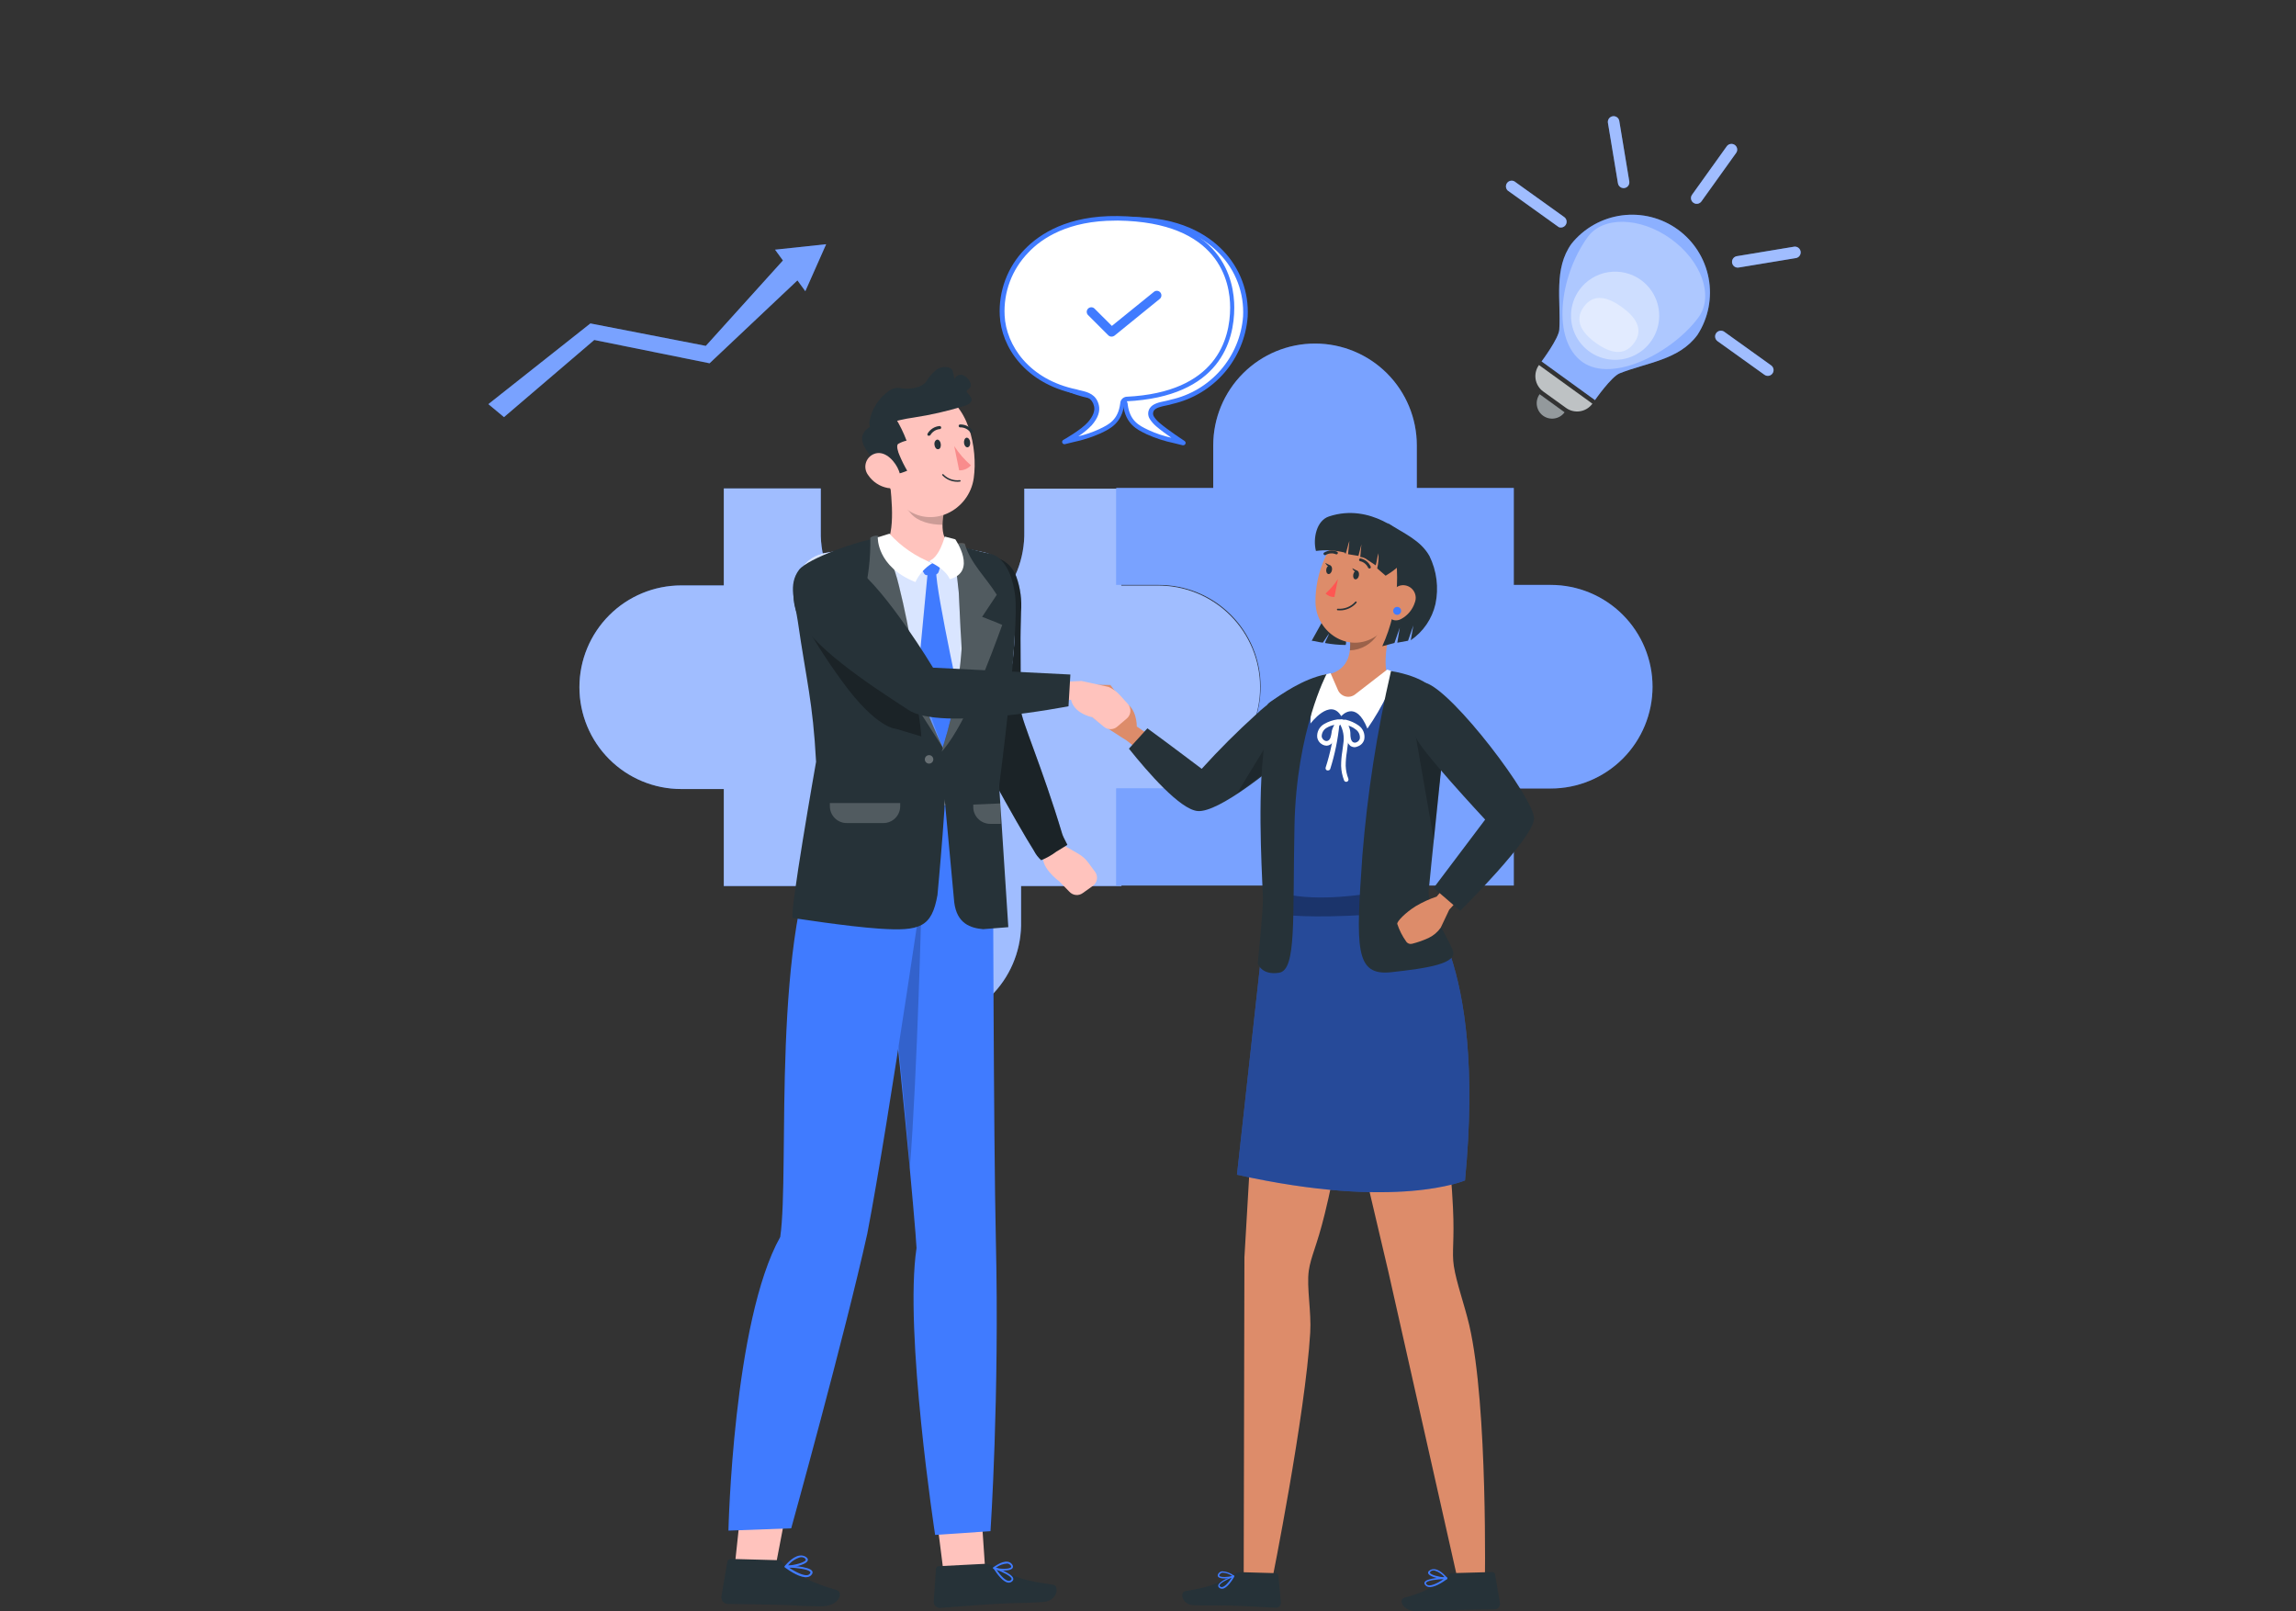 <svg width="228" height="160" viewBox="0 0 228 160" fill="none" xmlns="http://www.w3.org/2000/svg">
<rect x="0" y="0" width="228" height="160" fill="#333333" stroke="none"/>
<path d="M125.13 68.238C125.13 70.916 124.067 73.485 122.175 75.38C120.282 77.275 117.714 78.342 115.036 78.346H111.362V87.976H101.395V91.927C101.339 94.571 100.25 97.087 98.36 98.936C96.471 100.785 93.933 101.821 91.289 101.821C88.645 101.821 86.107 100.785 84.218 98.936C82.329 97.087 81.24 94.571 81.183 91.927V87.976H71.876V78.346H67.647C64.966 78.346 62.395 77.281 60.5 75.385C58.604 73.489 57.539 70.918 57.539 68.238C57.539 65.557 58.604 62.986 60.5 61.09C62.395 59.194 64.966 58.13 67.647 58.13H71.876V48.499H81.506V52.746C81.478 54.091 81.718 55.428 82.213 56.679C82.708 57.931 83.448 59.07 84.389 60.032C85.33 60.993 86.454 61.757 87.694 62.278C88.935 62.8 90.267 63.068 91.612 63.068C92.957 63.068 94.289 62.8 95.53 62.278C96.77 61.757 97.894 60.993 98.835 60.032C99.776 59.07 100.516 57.931 101.011 56.679C101.506 55.428 101.746 54.091 101.718 52.746V48.517H111.348V58.148H115.036C117.711 58.151 120.276 59.215 122.168 61.107C124.06 62.998 125.125 65.562 125.13 68.238Z" fill="#407BFF"/>
<g opacity="0.5">
<path d="M125.13 68.238C125.13 70.916 124.067 73.485 122.175 75.38C120.282 77.275 117.714 78.342 115.036 78.346H111.362V87.976H101.395V91.927C101.339 94.571 100.25 97.087 98.36 98.936C96.471 100.785 93.933 101.821 91.289 101.821C88.645 101.821 86.107 100.785 84.218 98.936C82.329 97.087 81.24 94.571 81.183 91.927V87.976H71.876V78.346H67.647C64.966 78.346 62.395 77.281 60.5 75.385C58.604 73.489 57.539 70.918 57.539 68.238C57.539 65.557 58.604 62.986 60.5 61.09C62.395 59.194 64.966 58.13 67.647 58.13H71.876V48.499H81.506V52.746C81.478 54.091 81.718 55.428 82.213 56.679C82.708 57.931 83.448 59.07 84.389 60.032C85.33 60.993 86.454 61.757 87.694 62.278C88.935 62.8 90.267 63.068 91.612 63.068C92.957 63.068 94.289 62.8 95.53 62.278C96.77 61.757 97.894 60.993 98.835 60.032C99.776 59.07 100.516 57.931 101.011 56.679C101.506 55.428 101.746 54.091 101.718 52.746V48.517H111.348V58.148H115.036C117.711 58.151 120.276 59.215 122.168 61.107C124.06 62.998 125.125 65.562 125.13 68.238Z" fill="white"/>
</g>
<path d="M115.076 78.295H110.848V87.926H150.325V78.295H153.994C156.675 78.295 159.246 77.23 161.142 75.335C163.037 73.439 164.102 70.868 164.102 68.187C164.102 65.506 163.037 62.935 161.142 61.04C159.246 59.144 156.675 58.079 153.994 58.079H150.325V48.449H140.694V44.22C140.694 41.539 139.629 38.968 137.734 37.072C135.838 35.177 133.267 34.112 130.586 34.112C127.905 34.112 125.334 35.177 123.439 37.072C121.543 38.968 120.478 41.539 120.478 44.22V48.449H110.848V58.079H115.076C117.757 58.079 120.328 59.144 122.224 61.04C124.119 62.935 125.184 65.506 125.184 68.187C125.184 70.868 124.119 73.439 122.224 75.335C120.328 77.23 117.757 78.295 115.076 78.295Z" fill="#407BFF"/>
<g opacity="0.3">
<path d="M115.076 78.296H110.848V87.926H150.325V78.296H153.994C156.675 78.296 159.246 77.231 161.142 75.335C163.037 73.439 164.102 70.868 164.102 68.188C164.102 65.507 163.037 62.936 161.142 61.04C159.246 59.145 156.675 58.08 153.994 58.08H150.325V48.449H140.694V44.22C140.694 41.539 139.629 38.968 137.734 37.073C135.838 35.177 133.267 34.112 130.586 34.112C127.905 34.112 125.334 35.177 123.439 37.073C121.543 38.968 120.478 41.539 120.478 44.22V48.449H110.848V58.08H115.076C117.757 58.08 120.328 59.145 122.224 61.04C124.119 62.936 125.184 65.507 125.184 68.188C125.184 70.868 124.119 73.439 122.224 75.335C120.328 77.231 117.757 78.296 115.076 78.296Z" fill="white"/>
</g>
<path d="M117.488 43.982L116.638 43.768C115.723 43.58 114.831 43.292 113.978 42.909L113.864 42.854C113.028 42.45 111.982 41.945 111.759 40.185C111.755 40.074 111.713 39.968 111.639 39.885C111.565 39.802 111.464 39.748 111.354 39.731C103.561 39.353 100.846 35.229 100.842 30.637C100.842 26.135 103.802 21.884 112.209 21.784C120.003 21.688 123.904 26.485 123.668 31.428C123.513 34.583 121.04 38.908 116.333 39.89C115.756 40.085 114.728 40.122 114.369 40.64C114.289 40.766 114.246 40.912 114.246 41.061C114.246 41.21 114.289 41.356 114.369 41.481C114.538 41.74 114.745 41.971 114.983 42.168C115.82 42.886 117.488 43.982 117.488 43.982Z" fill="white"/>
<path d="M117.489 44.211H117.435L116.584 44.001C115.653 43.808 114.746 43.513 113.879 43.124L113.77 43.069C112.929 42.664 111.774 42.11 111.537 40.223C111.537 40.182 111.496 39.959 111.342 39.95C102.016 39.495 100.62 33.925 100.615 30.647C100.615 27.959 101.738 21.694 112.21 21.553C117.153 21.503 119.94 23.317 121.431 24.863C122.274 25.73 122.927 26.761 123.352 27.893C123.777 29.024 123.964 30.231 123.9 31.438C123.745 33.496 122.932 35.449 121.584 37.011C120.235 38.572 118.42 39.66 116.407 40.114C116.216 40.175 116.022 40.224 115.825 40.259C115.338 40.359 114.788 40.473 114.584 40.773C114.528 40.861 114.498 40.962 114.498 41.066C114.498 41.17 114.528 41.272 114.584 41.359C114.741 41.599 114.932 41.813 115.152 41.996C115.966 42.696 117.616 43.779 117.635 43.792C117.679 43.821 117.712 43.865 117.727 43.916C117.742 43.967 117.738 44.021 117.717 44.069C117.698 44.114 117.667 44.152 117.626 44.177C117.585 44.202 117.537 44.214 117.489 44.211ZM112.447 22.008H112.215C102.148 22.13 101.065 28.078 101.07 30.647C101.07 33.766 102.411 39.063 111.364 39.495C111.532 39.513 111.688 39.591 111.802 39.715C111.917 39.838 111.983 40 111.987 40.168C112.196 41.805 113.133 42.26 113.965 42.66L114.079 42.715C114.796 43.044 115.546 43.295 116.316 43.465C115.811 43.115 115.234 42.692 114.838 42.351C114.583 42.139 114.363 41.889 114.183 41.61C114.077 41.449 114.019 41.26 114.019 41.066C114.019 40.873 114.077 40.684 114.183 40.523C114.488 40.068 115.134 39.941 115.707 39.823C115.911 39.777 116.111 39.736 116.261 39.686C118.186 39.263 119.923 38.231 121.216 36.744C122.509 35.257 123.289 33.394 123.441 31.429C123.502 30.284 123.325 29.138 122.922 28.065C122.519 26.991 121.899 26.013 121.099 25.19C119.699 23.726 117.062 22.008 112.447 22.008Z" fill="#407BFF"/>
<path d="M108.222 42.073C108.763 41.459 109.018 40.845 108.882 40.281C108.6 39.094 107.549 39.113 106.872 38.885C102.166 37.899 99.692 34.488 99.537 31.333C99.301 26.39 103.202 21.588 110.996 21.684C119.408 21.789 122.363 26.04 122.363 30.537C122.363 35.116 119.635 39.24 111.851 39.631C111.592 39.631 111.473 39.881 111.442 40.086C111.223 41.845 110.177 42.359 109.341 42.755L109.227 42.809C108.374 43.19 107.482 43.478 106.567 43.669L105.717 43.878C105.717 43.878 107.481 42.9 108.222 42.073Z" fill="white"/>
<path d="M105.702 44.105C105.656 44.106 105.611 44.093 105.573 44.068C105.535 44.043 105.506 44.007 105.488 43.965C105.468 43.913 105.467 43.857 105.485 43.805C105.504 43.753 105.54 43.709 105.588 43.683C105.588 43.683 107.343 42.705 108.035 41.918C108.548 41.327 108.753 40.795 108.644 40.331C108.448 39.508 107.853 39.367 107.225 39.217C107.071 39.181 106.916 39.145 106.77 39.099C101.814 38.062 99.432 34.452 99.281 31.342C99.218 30.134 99.405 28.927 99.83 27.795C100.255 26.663 100.909 25.63 101.751 24.762C103.242 23.221 106.029 21.389 110.972 21.452C121.43 21.584 122.571 27.845 122.567 30.546C122.567 33.825 121.166 39.399 111.84 39.849C111.686 39.849 111.649 40.077 111.645 40.122C111.408 42.005 110.253 42.564 109.412 42.969L109.303 43.023C108.428 43.412 107.513 43.707 106.575 43.901L105.72 44.11L105.702 44.105ZM110.745 21.907C106.125 21.907 103.469 23.626 102.105 25.09C101.306 25.912 100.685 26.891 100.282 27.964C99.879 29.038 99.703 30.183 99.763 31.328C99.904 34.266 102.173 37.694 106.916 38.667C107.066 38.717 107.207 38.749 107.371 38.785C107.998 38.935 108.862 39.14 109.121 40.231C109.267 40.85 109.03 41.518 108.412 42.228C108.013 42.643 107.567 43.01 107.084 43.323C107.794 43.157 108.486 42.919 109.149 42.614L109.262 42.559C110.09 42.159 111.031 41.705 111.24 40.068C111.243 39.898 111.308 39.736 111.423 39.612C111.538 39.488 111.695 39.41 111.863 39.395C120.812 38.963 122.153 33.666 122.158 30.542C122.158 27.991 121.08 22.043 111.008 21.902L110.745 21.907Z" fill="#407BFF"/>
<path d="M108.398 30.987L110.381 32.97L114.86 29.341" fill="white"/>
<path d="M110.38 33.425C110.32 33.425 110.261 33.414 110.206 33.391C110.15 33.368 110.1 33.335 110.057 33.293L108.075 31.311C108.027 31.27 107.989 31.22 107.961 31.163C107.934 31.107 107.919 31.045 107.916 30.983C107.914 30.92 107.924 30.858 107.947 30.799C107.97 30.741 108.005 30.688 108.049 30.644C108.094 30.599 108.147 30.565 108.205 30.542C108.263 30.519 108.326 30.508 108.388 30.511C108.451 30.513 108.512 30.529 108.569 30.556C108.625 30.583 108.675 30.622 108.716 30.669L110.412 32.361L114.573 28.992C114.618 28.95 114.672 28.919 114.73 28.899C114.789 28.879 114.851 28.872 114.912 28.876C114.973 28.881 115.033 28.898 115.088 28.927C115.142 28.956 115.191 28.995 115.229 29.043C115.268 29.091 115.297 29.146 115.314 29.205C115.331 29.264 115.335 29.326 115.328 29.388C115.32 29.449 115.3 29.508 115.268 29.561C115.237 29.614 115.195 29.66 115.146 29.696L110.667 33.334C110.584 33.396 110.483 33.428 110.38 33.425Z" fill="#407BFF"/>
<path d="M168.291 20.204C168.409 20.246 168.537 20.249 168.657 20.212C168.777 20.175 168.881 20.101 168.955 19.999L172.401 15.188C172.446 15.128 172.478 15.059 172.495 14.986C172.513 14.913 172.515 14.837 172.503 14.763C172.491 14.689 172.464 14.618 172.424 14.554C172.383 14.491 172.331 14.436 172.269 14.393C172.146 14.305 171.994 14.27 171.844 14.295C171.695 14.319 171.562 14.402 171.474 14.524L168.027 19.335C167.983 19.396 167.951 19.465 167.933 19.538C167.916 19.611 167.913 19.687 167.926 19.761C167.938 19.835 167.965 19.906 168.005 19.97C168.045 20.033 168.097 20.088 168.159 20.131C168.199 20.161 168.244 20.186 168.291 20.204Z" fill="#407BFF"/>
<path d="M172.366 26.538C172.459 26.572 172.56 26.581 172.657 26.565L178.373 25.619C178.514 25.586 178.637 25.5 178.717 25.379C178.797 25.258 178.829 25.112 178.805 24.969C178.781 24.826 178.704 24.697 178.59 24.608C178.475 24.52 178.331 24.478 178.187 24.492L172.471 25.438C172.347 25.459 172.234 25.521 172.149 25.613C172.063 25.705 172.011 25.823 171.999 25.948C171.987 26.073 172.016 26.198 172.083 26.305C172.149 26.412 172.249 26.494 172.366 26.538Z" fill="#407BFF"/>
<path d="M154.806 22.559C154.936 22.604 155.077 22.602 155.205 22.552C155.333 22.502 155.438 22.408 155.503 22.287C155.567 22.166 155.586 22.026 155.556 21.892C155.526 21.759 155.448 21.64 155.338 21.558L150.382 18.007C150.261 17.942 150.121 17.923 149.987 17.954C149.853 17.984 149.735 18.062 149.654 18.173C149.573 18.284 149.535 18.42 149.547 18.556C149.559 18.693 149.62 18.821 149.718 18.916L154.674 22.468C154.714 22.504 154.758 22.535 154.806 22.559Z" fill="#407BFF"/>
<path d="M175.348 37.286C175.478 37.334 175.621 37.334 175.75 37.285C175.88 37.236 175.987 37.142 176.053 37.02C176.118 36.898 176.137 36.756 176.106 36.621C176.075 36.486 175.997 36.367 175.885 36.285L171.224 32.943C171.163 32.9 171.094 32.868 171.02 32.851C170.947 32.834 170.871 32.831 170.797 32.844C170.722 32.856 170.651 32.883 170.587 32.922C170.523 32.962 170.468 33.014 170.424 33.075C170.38 33.136 170.349 33.206 170.331 33.279C170.314 33.352 170.312 33.428 170.324 33.503C170.336 33.577 170.363 33.648 170.403 33.712C170.443 33.776 170.495 33.832 170.556 33.876L175.216 37.213C175.257 37.242 175.302 37.267 175.348 37.286Z" fill="#407BFF"/>
<path d="M161.03 18.643C161.124 18.678 161.225 18.688 161.324 18.671C161.422 18.654 161.515 18.612 161.592 18.549C161.669 18.485 161.728 18.403 161.764 18.309C161.799 18.216 161.81 18.115 161.794 18.016L160.807 12.055C160.8 11.977 160.777 11.901 160.739 11.832C160.701 11.763 160.649 11.703 160.587 11.654C160.525 11.606 160.453 11.572 160.377 11.553C160.301 11.533 160.221 11.53 160.144 11.543C160.066 11.556 159.992 11.584 159.926 11.627C159.86 11.67 159.803 11.726 159.76 11.791C159.716 11.857 159.687 11.931 159.673 12.008C159.659 12.085 159.661 12.165 159.68 12.241L160.666 18.189C160.68 18.29 160.722 18.386 160.786 18.466C160.85 18.546 160.934 18.608 161.03 18.643Z" fill="#407BFF"/>
<g opacity="0.5">
<path d="M168.291 20.204C168.409 20.246 168.537 20.249 168.657 20.212C168.777 20.175 168.881 20.101 168.955 19.999L172.401 15.188C172.446 15.128 172.478 15.059 172.495 14.986C172.513 14.913 172.515 14.837 172.503 14.763C172.491 14.689 172.464 14.618 172.424 14.554C172.383 14.491 172.331 14.436 172.269 14.393C172.146 14.305 171.994 14.27 171.844 14.295C171.695 14.319 171.562 14.402 171.474 14.524L168.027 19.335C167.983 19.396 167.951 19.465 167.933 19.538C167.916 19.611 167.913 19.687 167.926 19.761C167.938 19.835 167.965 19.906 168.005 19.97C168.045 20.033 168.097 20.088 168.159 20.131C168.199 20.161 168.244 20.186 168.291 20.204Z" fill="white"/>
<path d="M172.366 26.537C172.459 26.572 172.56 26.581 172.657 26.565L178.373 25.619C178.514 25.585 178.637 25.499 178.717 25.379C178.797 25.258 178.829 25.111 178.805 24.968C178.781 24.825 178.704 24.697 178.59 24.608C178.475 24.52 178.331 24.478 178.187 24.491L172.471 25.437C172.347 25.459 172.234 25.52 172.149 25.612C172.063 25.704 172.011 25.822 171.999 25.947C171.987 26.072 172.016 26.198 172.083 26.305C172.149 26.411 172.249 26.493 172.366 26.537Z" fill="white"/>
<path d="M154.806 22.559C154.936 22.604 155.077 22.602 155.205 22.552C155.333 22.502 155.438 22.408 155.503 22.287C155.567 22.166 155.586 22.026 155.556 21.892C155.526 21.759 155.448 21.64 155.338 21.558L150.382 18.007C150.261 17.942 150.121 17.923 149.987 17.954C149.853 17.984 149.735 18.062 149.654 18.173C149.573 18.284 149.535 18.42 149.547 18.556C149.559 18.693 149.62 18.821 149.718 18.916L154.674 22.468C154.714 22.504 154.758 22.535 154.806 22.559Z" fill="white"/>
<path d="M175.348 37.286C175.478 37.334 175.621 37.334 175.75 37.285C175.88 37.236 175.987 37.142 176.053 37.02C176.118 36.898 176.137 36.756 176.106 36.621C176.075 36.486 175.997 36.367 175.885 36.285L171.224 32.943C171.163 32.9 171.094 32.868 171.02 32.851C170.947 32.834 170.871 32.831 170.797 32.844C170.722 32.856 170.651 32.883 170.587 32.922C170.523 32.962 170.468 33.014 170.424 33.075C170.38 33.136 170.349 33.206 170.331 33.279C170.314 33.352 170.312 33.428 170.324 33.503C170.336 33.577 170.363 33.648 170.403 33.712C170.443 33.776 170.495 33.832 170.556 33.876L175.216 37.213C175.257 37.242 175.302 37.267 175.348 37.286Z" fill="white"/>
<path d="M161.03 18.643C161.124 18.678 161.225 18.688 161.324 18.671C161.422 18.654 161.515 18.612 161.592 18.549C161.669 18.485 161.728 18.403 161.764 18.309C161.799 18.216 161.81 18.115 161.794 18.016L160.807 12.055C160.8 11.977 160.777 11.901 160.739 11.832C160.701 11.763 160.649 11.703 160.587 11.654C160.525 11.606 160.453 11.572 160.377 11.553C160.301 11.533 160.221 11.53 160.144 11.543C160.066 11.556 159.992 11.584 159.926 11.627C159.86 11.67 159.803 11.726 159.76 11.791C159.716 11.857 159.687 11.931 159.673 12.008C159.659 12.085 159.661 12.165 159.68 12.241L160.666 18.189C160.68 18.29 160.722 18.386 160.786 18.466C160.85 18.546 160.934 18.608 161.03 18.643Z" fill="white"/>
</g>
<path d="M156.067 24.187C157.311 22.649 159.098 21.647 161.059 21.387C163.02 21.127 165.006 21.628 166.608 22.789C168.211 23.949 169.307 25.679 169.672 27.623C170.037 29.567 169.643 31.577 168.571 33.24C166.752 35.745 163.538 35.995 160.841 37.068C160.005 37.4 158.386 39.728 158.386 39.728L153.084 35.886C153.084 35.886 154.789 33.612 154.844 32.726C155.021 29.829 154.253 26.692 156.067 24.187Z" fill="#407BFF"/>
<path opacity="0.4" d="M156.067 24.187C157.311 22.649 159.098 21.647 161.059 21.387C163.02 21.127 165.006 21.628 166.608 22.789C168.211 23.949 169.307 25.679 169.672 27.623C170.037 29.567 169.643 31.577 168.571 33.24C166.752 35.745 163.538 35.995 160.841 37.068C160.005 37.4 158.386 39.728 158.386 39.728L153.084 35.886C153.084 35.886 154.789 33.612 154.844 32.726C155.021 29.829 154.253 26.692 156.067 24.187Z" fill="white"/>
<path d="M153.233 38.864L155.507 40.501C155.706 40.646 155.933 40.75 156.173 40.807C156.413 40.865 156.662 40.874 156.905 40.836C157.149 40.797 157.382 40.71 157.593 40.581C157.803 40.452 157.986 40.283 158.13 40.083L152.824 36.245C152.533 36.647 152.413 37.148 152.489 37.639C152.566 38.129 152.833 38.57 153.233 38.864Z" fill="#263238"/>
<path d="M153.231 41.279C153.56 41.516 153.969 41.614 154.37 41.55C154.771 41.486 155.13 41.266 155.368 40.938L152.89 39.142C152.652 39.47 152.555 39.88 152.619 40.281C152.683 40.681 152.903 41.04 153.231 41.279Z" fill="#263238"/>
<path opacity="0.5" d="M153.231 41.279C153.56 41.516 153.969 41.614 154.37 41.55C154.771 41.486 155.13 41.266 155.368 40.938L152.89 39.142C152.652 39.47 152.555 39.88 152.619 40.281C152.683 40.681 152.903 41.04 153.231 41.279Z" fill="white"/>
<g opacity="0.7">
<path d="M153.233 38.864L155.507 40.501C155.706 40.646 155.933 40.75 156.173 40.807C156.413 40.865 156.662 40.874 156.905 40.836C157.149 40.797 157.382 40.71 157.593 40.581C157.803 40.452 157.986 40.283 158.13 40.083L152.824 36.245C152.533 36.647 152.413 37.148 152.489 37.639C152.566 38.129 152.833 38.57 153.233 38.864Z" fill="white"/>
</g>
<path opacity="0.3" d="M157.646 23.559C154.813 27.51 154.081 33.758 157.132 35.94C160.183 38.123 166.226 34.894 168.691 31.475C170.2 29.37 168.954 25.887 165.903 23.704C162.852 21.522 159.147 21.453 157.646 23.559Z" fill="white"/>
<path opacity="0.4" d="M156.828 28.796C156.323 29.5 156.038 30.338 156.008 31.203C155.979 32.069 156.207 32.924 156.664 33.66C157.121 34.396 157.786 34.98 158.575 35.338C159.364 35.696 160.241 35.812 161.096 35.672C161.95 35.531 162.744 35.14 163.377 34.548C164.009 33.956 164.452 33.19 164.649 32.346C164.846 31.503 164.788 30.62 164.483 29.809C164.178 28.998 163.639 28.296 162.935 27.791C161.992 27.116 160.819 26.842 159.674 27.03C158.529 27.219 157.505 27.854 156.828 28.796Z" fill="white"/>
<path opacity="0.4" d="M157.273 30.466C156.282 31.83 157.1 33.067 158.483 34.058C159.865 35.05 161.279 35.422 162.27 34.058C163.262 32.694 162.425 31.476 161.047 30.484C159.67 29.493 158.26 29.102 157.273 30.466Z" fill="white"/>
<path d="M48.496 40.128L50.047 41.419L59.013 33.757L70.463 36.072L79.188 27.842L79.971 28.915L82.039 24.25L76.965 24.791L77.747 25.864L70.09 34.344L58.627 32.116L48.496 40.128Z" fill="#407BFF"/>
<g opacity="0.3">
<path d="M48.496 40.128L50.047 41.419L59.013 33.757L70.463 36.072L79.188 27.842L79.971 28.915L82.039 24.25L76.965 24.791L77.747 25.864L70.09 34.344L58.627 32.116L48.496 40.128Z" fill="white"/>
</g>
<path d="M133.273 107.182C133.537 111.301 132.519 116.603 131.546 120.555C130.741 123.819 130.182 124.72 129.968 126.166C129.736 127.812 130.236 130.258 130.109 132.327C129.622 140.511 126.294 157.062 126.294 157.062L123.502 156.885L123.575 124.842L125.394 93.795L136.411 96.733C137.511 102.762 133.273 107.182 133.273 107.182Z" fill="#DD8C6A"/>
<path d="M147.449 157.631L144.912 157.558L137.869 126.275L130.748 96.006L142.166 95.665C144.894 101.121 142.125 106.577 142.125 106.577C143.548 110.456 144.089 115.826 144.284 119.896C144.448 123.251 144.153 124.279 144.371 125.72C144.626 127.366 145.426 129.553 145.903 131.586C147.777 139.652 147.449 157.631 147.449 157.631Z" fill="#DD8C6A"/>
<path d="M110.265 68.018L111.592 69.764C112.916 70.174 112.888 72.142 112.888 72.142C113.175 72.365 115.867 74.066 116.494 74.616L114.907 76.326C114.22 75.275 111.833 73.498 111.833 73.498C111.833 73.498 108.587 71.51 108.055 70.801C107.523 70.092 108.409 67.982 108.409 67.982L110.265 68.018Z" fill="#DD8C6A"/>
<path d="M113.94 72.32C116.118 73.907 119.333 76.34 119.333 76.34C121.045 74.448 122.85 72.644 124.744 70.933C125.917 69.819 127.26 68.899 128.722 68.205L128.163 74.748C126.44 76.231 121.038 80.714 118.928 80.532C117.186 80.382 113.954 76.649 112.107 74.339L113.94 72.32Z" fill="#263238"/>
<path opacity="0.2" d="M122.836 78.804C123.986 76.863 127.142 71.766 127.142 71.766L127.897 73.48L127.387 75.362C126.587 76.035 123.991 77.963 122.836 78.804Z" fill="black"/>
<path d="M143.552 71.515C143.09 77.507 142.23 83.461 140.978 89.339C140.978 89.339 147.64 94.796 145.48 117.208C145.48 117.208 138.741 120.191 122.836 116.644L125.86 89.239C125.86 89.239 125.159 71.429 127.051 69.442C128.724 67.677 136.022 65.349 141.601 68.114C142.228 68.423 142.748 68.912 143.095 69.517C143.442 70.123 143.602 70.819 143.552 71.515Z" fill="#407BFF"/>
<path opacity="0.4" d="M143.552 71.515C143.09 77.507 142.23 83.461 140.978 89.339C140.978 89.339 147.64 94.796 145.48 117.208C145.48 117.208 138.741 120.191 122.836 116.644L125.86 89.239C125.86 89.239 125.159 71.429 127.051 69.442C128.724 67.677 136.022 65.349 141.601 68.114C142.228 68.423 142.748 68.912 143.095 69.517C143.442 70.123 143.602 70.819 143.552 71.515Z" fill="black"/>
<path opacity="0.3" d="M135.809 88.74C135.809 88.74 130.93 89.585 127.502 88.74V90.831C127.502 90.831 130.053 91.2 135.809 90.831V88.74Z" fill="black"/>
<path d="M138.648 60.476C138.003 62.294 137.162 65.546 137.853 67.414C137.935 67.632 137.941 67.87 137.869 68.091C137.797 68.312 137.652 68.501 137.457 68.628C136.052 69.642 133.765 70.447 132.046 70.279C129.841 70.038 130.414 68.46 130.978 67.619C131.128 67.392 131.364 67.069 131.632 67.019C133.801 66.65 134.215 65.023 134.047 63.381L138.648 60.476Z" fill="#DD8C6A"/>
<path opacity="0.3" d="M136.777 61.662L134.049 63.367C134.085 63.77 134.085 64.174 134.049 64.577C134.596 64.56 135.13 64.41 135.605 64.14C136.081 63.87 136.483 63.487 136.777 63.026C137.095 62.449 137 61.767 136.777 61.662Z" fill="black"/>
<path d="M131.488 61.407L130.256 63.621C130.638 63.653 130.983 63.78 131.365 63.812C131.556 63.512 131.784 63.216 131.975 62.903C131.902 63.212 131.652 63.544 131.574 63.849C132.253 63.973 132.94 64.039 133.63 64.044C133.664 63.942 133.678 63.834 133.669 63.727C133.661 63.62 133.63 63.516 133.58 63.421C133.214 62.599 132.57 61.932 131.761 61.539L131.488 61.407Z" fill="#263238"/>
<path d="M139.507 57.488C138.711 60.321 138.388 62.035 136.619 63.181C133.959 64.927 130.708 62.84 130.631 59.83C130.572 57.102 131.886 52.937 134.941 52.405C135.987 52.219 137.063 52.455 137.934 53.061C138.806 53.667 139.403 54.593 139.593 55.638C139.706 56.253 139.676 56.886 139.507 57.488Z" fill="#DD8C6A"/>
<path d="M132.864 57.488C132.522 58.022 132.109 58.507 131.637 58.93C131.749 59.047 131.885 59.139 132.035 59.199C132.186 59.26 132.348 59.287 132.51 59.28L132.864 57.488Z" fill="#FF5652"/>
<path d="M135.979 56.446C136.001 56.451 136.025 56.451 136.047 56.446C136.08 56.43 136.105 56.401 136.118 56.367C136.131 56.332 136.13 56.294 136.115 56.26C136.026 56.056 135.888 55.876 135.715 55.735C135.542 55.594 135.338 55.497 135.12 55.451C135.083 55.445 135.045 55.455 135.016 55.477C134.986 55.499 134.966 55.532 134.96 55.569C134.955 55.606 134.965 55.643 134.987 55.673C135.009 55.703 135.042 55.722 135.079 55.728C135.251 55.767 135.411 55.847 135.547 55.96C135.683 56.073 135.79 56.216 135.861 56.378C135.873 56.399 135.89 56.416 135.911 56.428C135.931 56.44 135.955 56.446 135.979 56.446Z" fill="#263238"/>
<path d="M131.509 55.109C131.53 55.122 131.553 55.129 131.577 55.129C131.601 55.129 131.625 55.122 131.646 55.109C131.795 55.018 131.964 54.963 132.139 54.95C132.313 54.936 132.489 54.965 132.651 55.032C132.684 55.048 132.722 55.05 132.757 55.038C132.792 55.026 132.82 55.001 132.837 54.969C132.846 54.953 132.851 54.935 132.853 54.917C132.854 54.898 132.852 54.88 132.847 54.863C132.841 54.846 132.832 54.829 132.82 54.816C132.809 54.802 132.794 54.79 132.778 54.782C132.573 54.693 132.35 54.654 132.127 54.668C131.904 54.682 131.687 54.749 131.496 54.864C131.48 54.873 131.466 54.884 131.454 54.898C131.443 54.912 131.434 54.928 131.429 54.946C131.424 54.963 131.423 54.981 131.425 54.999C131.427 55.017 131.432 55.035 131.441 55.05C131.458 55.076 131.482 55.096 131.509 55.109Z" fill="#263238"/>
<path d="M137.75 66.487L134.567 68.951C134.432 69.057 134.274 69.129 134.105 69.164C133.937 69.198 133.763 69.193 133.597 69.149C133.431 69.105 133.278 69.023 133.149 68.91C133.019 68.797 132.918 68.655 132.853 68.497L132.13 66.841L131.284 67.06C131.187 67.083 131.099 67.132 131.029 67.203C130.959 67.274 130.91 67.363 130.889 67.46C130.72 68.237 130.102 70.138 130.138 71.843C130.138 71.843 132.089 69.233 133.189 71.111C133.189 71.111 134.626 69.415 135.786 72.348C136.528 71.281 137.185 70.158 137.75 68.988C138.346 67.596 138.746 66.841 138.746 66.841L137.75 66.487Z" fill="white"/>
<path d="M138.131 66.628C136.737 72.649 135.787 78.765 135.29 84.925C134.648 94.146 134.517 96.934 138.163 96.534C141.81 96.133 144.797 95.674 144.265 94.347C143.733 93.019 141.746 90.031 141.869 88.508C141.992 86.985 143.26 75.113 143.406 73.317C143.552 71.52 144.634 67.751 138.131 66.628Z" fill="#263238"/>
<path d="M138.752 91.74C138.706 91.494 139.579 90.608 140.571 89.989C141.231 89.595 141.932 89.273 142.662 89.03C142.662 89.03 144.699 86.634 145.263 85.983L146.836 87.347C145.811 88.291 144.836 89.287 143.913 90.33L143.067 92.117C142.763 92.549 142.354 92.896 141.88 93.127C141.347 93.374 140.791 93.571 140.22 93.713C140.111 93.742 139.995 93.735 139.889 93.694C139.784 93.652 139.694 93.578 139.634 93.481C139.254 92.948 138.957 92.361 138.752 91.74Z" fill="#DD8C6A"/>
<path d="M131.73 66.936C131.73 66.936 128.743 72.557 128.547 81.942C128.352 91.327 128.761 96.301 127.024 96.588C125.287 96.874 124.9 95.678 124.9 95.678C124.9 95.678 125.414 90.585 125.414 89.344C125.414 88.103 124.869 80.587 125.414 75.217C125.96 69.847 125.414 70.174 126.324 69.574C127.233 68.974 129.293 67.432 131.73 66.936Z" fill="#263238"/>
<path opacity="0.2" d="M142.389 83.433L140.598 73.152C140.598 73.152 142.075 74.657 143.171 75.812C142.962 77.913 142.653 80.877 142.389 83.433Z" fill="black"/>
<path d="M141.575 67.805C141.575 67.805 140.361 70.902 140.597 73.153C140.697 74.107 147.481 81.382 147.481 81.382L142.366 88.167L145.003 90.44C145.003 90.44 152.278 83.238 152.337 81.287C152.396 79.336 144.307 68.628 141.575 67.805Z" fill="#263238"/>
<path d="M134.944 57.152C134.899 57.388 134.735 57.552 134.58 57.525C134.426 57.497 134.335 57.279 134.385 57.038C134.435 56.797 134.594 56.638 134.749 56.665C134.903 56.692 134.99 56.911 134.944 57.152Z" fill="#263238"/>
<path d="M132.267 56.624C132.221 56.861 132.058 57.029 131.903 56.997C131.748 56.965 131.662 56.751 131.707 56.515C131.753 56.279 131.917 56.11 132.071 56.142C132.226 56.174 132.317 56.383 132.267 56.624Z" fill="#263238"/>
<path d="M132.138 56.164L131.602 55.892C131.602 55.892 131.811 56.383 132.138 56.164Z" fill="#263238"/>
<path d="M134.816 56.692L134.279 56.419C134.279 56.419 134.488 56.919 134.816 56.692Z" fill="#263238"/>
<path d="M133.288 60.598C133.136 60.61 132.984 60.61 132.833 60.598C132.823 60.598 132.812 60.596 132.803 60.591C132.794 60.587 132.785 60.581 132.778 60.573C132.771 60.565 132.766 60.556 132.763 60.546C132.76 60.536 132.759 60.526 132.76 60.516C132.761 60.496 132.77 60.477 132.785 60.464C132.799 60.45 132.818 60.443 132.838 60.443C133.164 60.471 133.493 60.423 133.797 60.302C134.102 60.182 134.374 59.992 134.593 59.747C134.6 59.739 134.608 59.733 134.617 59.729C134.627 59.725 134.637 59.723 134.647 59.723C134.658 59.723 134.668 59.725 134.677 59.729C134.687 59.733 134.695 59.739 134.702 59.747C134.716 59.762 134.724 59.781 134.724 59.802C134.724 59.822 134.716 59.842 134.702 59.856C134.341 60.274 133.836 60.538 133.288 60.598Z" fill="#263238"/>
<path d="M137.818 51.95C139.214 55.942 139.015 60.319 137.264 64.168C137.659 64.05 138.082 63.959 138.473 63.845C138.664 63.34 138.814 62.822 139.005 62.322C138.942 62.777 138.819 63.34 138.755 63.818L139.824 63.622C140.01 63.136 140.165 62.59 140.351 62.104C140.269 62.536 140.178 63.14 140.092 63.572C141.331 62.727 142.206 61.446 142.543 59.985C142.887 58.367 142.675 56.68 141.943 55.197C141.06 53.655 139.519 53.023 137.818 51.95Z" fill="#263238"/>
<path d="M140.504 59.806C140.285 60.516 139.794 61.111 139.14 61.462C138.271 61.916 137.63 61.198 137.698 60.27C137.753 59.438 138.276 58.192 139.231 58.11C139.442 58.094 139.653 58.13 139.846 58.217C140.039 58.304 140.207 58.439 140.334 58.608C140.461 58.777 140.543 58.976 140.573 59.185C140.603 59.395 140.579 59.609 140.504 59.806Z" fill="#DD8C6A"/>
<path d="M131.75 74.044C131.611 74.043 131.474 74.01 131.349 73.948C131.208 73.877 131.084 73.774 130.99 73.647C130.895 73.52 130.831 73.372 130.804 73.216C130.777 72.951 130.828 72.685 130.951 72.449C131.074 72.213 131.263 72.018 131.495 71.888C131.904 71.652 132.355 71.498 132.823 71.434H132.877H133.246C133.305 71.437 133.36 71.463 133.401 71.506C133.441 71.549 133.464 71.606 133.464 71.665C133.463 71.724 133.439 71.78 133.397 71.822C133.356 71.863 133.3 71.887 133.241 71.888C133.018 71.888 132.75 72.343 132.695 72.711V72.766C132.696 72.991 132.643 73.212 132.543 73.414C132.443 73.615 132.297 73.79 132.118 73.925C132.007 73.995 131.88 74.036 131.75 74.044ZM132.509 71.979C132.237 72.029 131.977 72.128 131.74 72.27C131.586 72.358 131.459 72.486 131.373 72.641C131.286 72.795 131.244 72.971 131.249 73.148C131.267 73.232 131.303 73.311 131.356 73.379C131.409 73.447 131.477 73.501 131.554 73.539C131.606 73.567 131.664 73.581 131.722 73.581C131.781 73.581 131.839 73.567 131.891 73.539C132.127 73.416 132.182 73.057 132.236 72.711V72.657C132.282 72.415 132.375 72.185 132.509 71.979Z" fill="white"/>
<path d="M134.528 74.193C134.374 74.193 134.224 74.147 134.096 74.061C133.93 73.909 133.802 73.72 133.723 73.509C133.644 73.298 133.616 73.071 133.642 72.847V72.793C133.642 72.433 133.405 71.947 133.187 71.915C133.129 71.908 133.075 71.879 133.039 71.832C133.002 71.787 132.985 71.728 132.992 71.669C132.996 71.611 133.024 71.557 133.068 71.519C133.112 71.48 133.17 71.461 133.228 71.465H133.596H133.651C134.11 71.576 134.544 71.773 134.929 72.047C135.144 72.201 135.31 72.415 135.406 72.662C135.502 72.909 135.524 73.179 135.47 73.438C135.427 73.591 135.348 73.732 135.24 73.849C135.131 73.965 134.997 74.053 134.847 74.107C134.747 74.155 134.639 74.185 134.528 74.193ZM133.91 72.051C134.018 72.277 134.081 72.521 134.096 72.77V72.829C134.096 73.174 134.133 73.534 134.351 73.688C134.401 73.718 134.458 73.736 134.517 73.74C134.575 73.744 134.634 73.734 134.688 73.711C134.769 73.682 134.842 73.634 134.902 73.572C134.962 73.509 135.007 73.434 135.033 73.352C135.057 73.179 135.033 73.003 134.964 72.843C134.895 72.683 134.784 72.544 134.642 72.442C134.422 72.272 134.174 72.14 133.91 72.051Z" fill="white"/>
<path d="M131.86 76.499C131.836 76.503 131.812 76.503 131.788 76.499C131.73 76.48 131.683 76.439 131.656 76.385C131.628 76.332 131.623 76.269 131.642 76.212C132.095 74.806 132.399 73.357 132.551 71.888C132.557 71.828 132.587 71.772 132.634 71.734C132.681 71.695 132.741 71.677 132.802 71.683C132.862 71.689 132.917 71.719 132.956 71.766C132.994 71.813 133.012 71.873 133.006 71.933C132.856 73.434 132.551 74.915 132.097 76.353C132.079 76.4 132.046 76.44 132.003 76.466C131.961 76.492 131.91 76.504 131.86 76.499Z" fill="white"/>
<path d="M133.681 77.631C133.636 77.631 133.593 77.618 133.555 77.593C133.518 77.567 133.489 77.532 133.472 77.49C133.295 77.034 133.195 76.552 133.177 76.063C133.176 75.566 133.217 75.07 133.299 74.58C133.336 74.335 133.372 74.089 133.395 73.844C133.51 73.164 133.386 72.465 133.045 71.866C133.028 71.841 133.016 71.813 133.01 71.784C133.004 71.754 133.004 71.724 133.01 71.695C133.016 71.666 133.027 71.638 133.044 71.613C133.06 71.588 133.081 71.566 133.106 71.55C133.131 71.533 133.159 71.521 133.188 71.515C133.217 71.509 133.248 71.509 133.277 71.515C133.306 71.521 133.334 71.532 133.359 71.549C133.384 71.565 133.405 71.586 133.422 71.611C133.824 72.296 133.974 73.101 133.845 73.885C133.822 74.139 133.786 74.394 133.75 74.644C133.671 75.106 133.631 75.575 133.631 76.044C133.648 76.482 133.737 76.914 133.895 77.322C133.916 77.378 133.915 77.44 133.891 77.496C133.867 77.551 133.823 77.594 133.768 77.618C133.74 77.627 133.711 77.632 133.681 77.631Z" fill="white"/>
<path d="M137.598 57.166C137.352 56.943 137.007 56.665 136.761 56.438C136.877 55.944 136.917 55.435 136.879 54.928C136.766 55.328 136.729 55.738 136.616 56.138L135.779 55.583C135.58 55.42 135.335 55.321 135.079 55.301C135.124 54.887 135.142 54.465 135.192 54.051C135.097 54.419 134.988 54.828 134.897 55.197C134.569 55.151 134.192 55.074 133.869 55.028C133.906 54.574 133.96 54.155 134.001 53.714C133.86 54.06 133.76 54.651 133.619 54.997L133.524 54.865C132.593 54.637 131.628 54.583 130.677 54.706C130.359 53.455 130.741 51.686 131.969 51.282C136.129 49.895 139.535 53.141 139.63 53.41C140.253 55.124 139.103 56.261 137.598 57.166Z" fill="#263238"/>
<path d="M139.137 60.657C139.137 60.735 139.114 60.812 139.07 60.877C139.027 60.942 138.965 60.992 138.893 61.022C138.82 61.052 138.741 61.06 138.664 61.045C138.587 61.029 138.517 60.992 138.462 60.937C138.406 60.881 138.369 60.811 138.353 60.734C138.338 60.657 138.346 60.578 138.376 60.505C138.406 60.433 138.456 60.371 138.522 60.328C138.587 60.284 138.663 60.261 138.741 60.261C138.846 60.261 138.947 60.303 139.021 60.377C139.095 60.451 139.137 60.552 139.137 60.657Z" fill="#407BFF"/>
<path d="M122.549 156.317C120.353 157.522 120.108 157.545 117.684 158.004C117.152 158.104 117.338 159.368 118.593 159.395C120.644 159.459 120.471 159.395 122.231 159.432C123.722 159.468 125.519 159.595 126.705 159.645H126.746C126.876 159.636 126.996 159.576 127.082 159.478C127.167 159.38 127.21 159.252 127.201 159.123L126.942 156.422C126.934 156.364 126.907 156.312 126.865 156.273C126.822 156.234 126.767 156.211 126.71 156.208L123.327 156.112C123.054 156.109 122.785 156.18 122.549 156.317Z" fill="#263238"/>
<path d="M122.563 156.521C122.569 156.51 122.573 156.498 122.573 156.485C122.573 156.472 122.569 156.46 122.563 156.449C122.552 156.441 122.538 156.437 122.524 156.437C122.511 156.437 122.497 156.441 122.486 156.449C122.34 156.499 121.076 156.999 120.981 157.403C120.972 157.442 120.973 157.482 120.983 157.52C120.993 157.558 121.013 157.593 121.04 157.622C121.084 157.669 121.138 157.706 121.199 157.729C121.26 157.752 121.325 157.76 121.39 157.754C121.845 157.704 122.322 156.981 122.572 156.553L122.563 156.521ZM121.112 157.39C121.203 157.167 121.835 156.849 122.322 156.64C121.963 157.212 121.604 157.549 121.358 157.59C121.315 157.596 121.272 157.591 121.232 157.575C121.192 157.559 121.157 157.533 121.131 157.499C121.119 157.49 121.109 157.477 121.105 157.462C121.1 157.448 121.099 157.432 121.103 157.417L121.112 157.39Z" fill="#407BFF"/>
<path d="M122.563 156.522C122.566 156.509 122.565 156.495 122.56 156.483C122.555 156.471 122.547 156.461 122.536 156.453C122.198 156.189 121.786 156.038 121.358 156.021C121.286 156.03 121.218 156.054 121.156 156.091C121.094 156.128 121.041 156.177 120.999 156.235C120.885 156.394 120.917 156.503 120.971 156.567C121.194 156.844 122.158 156.735 122.522 156.567C122.532 156.564 122.541 156.558 122.548 156.55C122.555 156.542 122.56 156.532 122.563 156.522ZM121.08 156.372L121.13 156.317C121.16 156.274 121.199 156.238 121.243 156.21C121.288 156.183 121.338 156.165 121.39 156.158C121.737 156.166 122.073 156.281 122.354 156.485C121.935 156.613 121.226 156.635 121.094 156.485C121.094 156.485 121.062 156.449 121.094 156.394L121.08 156.372Z" fill="#407BFF"/>
<path d="M143.737 156.53C142.496 157.546 141.041 158.266 139.481 158.636C138.835 158.818 139.24 160 140.786 160C143.346 159.959 142.327 159.918 144.514 159.868C146.383 159.832 146.879 159.818 148.361 159.809H148.411C148.486 159.807 148.56 159.79 148.628 159.759C148.697 159.729 148.758 159.684 148.809 159.629C148.86 159.574 148.899 159.509 148.925 159.438C148.95 159.368 148.961 159.293 148.957 159.218L148.461 156.317C148.445 156.251 148.406 156.192 148.351 156.152C148.296 156.112 148.229 156.093 148.161 156.098L144.255 156.203C143.914 156.162 144 156.344 143.737 156.53Z" fill="#263238"/>
<path d="M143.717 156.757C143.726 156.746 143.731 156.731 143.731 156.717C143.731 156.702 143.726 156.687 143.717 156.676C143.711 156.661 143.701 156.648 143.689 156.638C143.676 156.628 143.66 156.623 143.644 156.621C143.449 156.621 141.753 156.676 141.485 157.076C141.462 157.112 141.449 157.154 141.449 157.196C141.449 157.239 141.462 157.281 141.485 157.317C141.521 157.384 141.573 157.442 141.635 157.487C141.697 157.532 141.768 157.562 141.844 157.576C142.38 157.685 143.253 157.121 143.735 156.771L143.717 156.757ZM141.644 157.121C141.839 156.921 142.717 156.821 143.376 156.789C142.712 157.244 142.144 157.467 141.848 157.417C141.799 157.408 141.752 157.388 141.712 157.358C141.671 157.328 141.639 157.289 141.616 157.244C141.606 157.23 141.601 157.213 141.601 157.196C141.601 157.179 141.606 157.162 141.616 157.149L141.644 157.121Z" fill="#407BFF"/>
<path d="M143.72 156.758C143.727 156.747 143.732 156.733 143.732 156.719C143.732 156.705 143.727 156.692 143.72 156.681C143.688 156.658 143.119 155.917 142.51 155.821C142.335 155.788 142.154 155.821 142.001 155.912C141.796 156.035 141.792 156.158 141.828 156.24C141.973 156.594 143.156 156.835 143.647 156.803C143.662 156.802 143.676 156.797 143.689 156.789C143.701 156.781 143.712 156.771 143.72 156.758ZM142.033 156.071L142.092 156.012C142.204 155.946 142.337 155.923 142.465 155.949C142.858 156.068 143.206 156.303 143.465 156.622C142.915 156.599 142.074 156.376 141.987 156.167C141.987 156.167 141.987 156.117 142.046 156.067L142.033 156.071Z" fill="#407BFF"/>
<path d="M103.7 84.705C103.059 85.969 105.192 87.52 105.192 87.52L106.201 88.552C106.367 88.732 106.593 88.845 106.836 88.868C107.079 88.892 107.323 88.825 107.52 88.679L108.516 87.97L108.547 87.947C108.752 87.791 108.888 87.561 108.926 87.307C108.964 87.052 108.902 86.793 108.752 86.583L108.084 85.674C107.813 85.302 107.466 84.991 107.065 84.764L105.151 83.664L103.7 84.705Z" fill="#FFC3BD"/>
<path d="M95.384 57.01C95.626 56.477 96.019 56.027 96.514 55.715C97.009 55.404 97.585 55.245 98.171 55.259C98.755 55.272 99.323 55.458 99.804 55.791C100.284 56.126 100.656 56.593 100.872 57.137L100.936 57.296C101.329 58.408 101.484 59.59 101.391 60.766C101.364 61.925 101.327 63.103 101.345 64.226C101.364 65.349 101.345 69.405 101.382 70.505C101.418 71.524 103.478 76.13 105.474 82.782C105.515 82.91 105.565 83.035 105.624 83.155L105.992 83.887C105.992 83.887 105.442 84.237 104.878 84.574C104.422 84.917 103.922 85.198 103.392 85.41C103.095 85.142 102.85 84.821 102.669 84.465C101.077 81.955 95.88 72.642 95.607 71.278C95.339 70.014 95.152 65.822 95.034 64.549C94.916 63.276 94.825 62.034 94.789 60.779C94.761 60.149 94.785 59.518 94.861 58.892C94.942 58.241 95.118 57.605 95.384 57.005V57.01Z" fill="#263238"/>
<path opacity="0.3" d="M95.384 57.01C95.626 56.477 96.019 56.027 96.514 55.715C97.009 55.404 97.585 55.245 98.171 55.259C98.755 55.272 99.323 55.458 99.804 55.791C100.284 56.126 100.656 56.593 100.872 57.137L100.936 57.296C101.329 58.408 101.484 59.59 101.391 60.766C101.364 61.925 101.327 63.103 101.345 64.226C101.364 65.349 101.345 69.405 101.382 70.505C101.418 71.524 103.478 76.13 105.474 82.782C105.515 82.91 105.565 83.035 105.624 83.155L105.992 83.887C105.992 83.887 105.442 84.237 104.878 84.574C104.422 84.917 103.922 85.198 103.392 85.41C103.095 85.142 102.85 84.821 102.669 84.465C101.077 81.955 95.88 72.642 95.607 71.278C95.339 70.014 95.152 65.822 95.034 64.549C94.916 63.276 94.825 62.034 94.789 60.779C94.761 60.149 94.785 59.518 94.861 58.892C94.942 58.241 95.118 57.605 95.384 57.005V57.01Z" fill="black"/>
<path d="M79.055 58.578C79.832 67.536 82.806 72.583 82.406 79.74C82.406 79.74 98.548 80.058 99.102 80.058C99.339 66.872 101.221 67.877 100.644 59.529C100.744 56.801 99.184 55.095 97.606 54.823L90.731 53.399L81.869 54.923C81.026 55.067 80.269 55.523 79.747 56.2C79.226 56.878 78.978 57.727 79.055 58.578Z" fill="#407BFF"/>
<path d="M91.732 140.593L93.824 157.121L97.898 156.83L96.798 140.593H91.732Z" fill="#FFC3BD"/>
<path d="M98.891 123.092C99.259 138.679 98.359 152.038 98.359 152.038L92.861 152.411C92.861 152.411 89.765 132.186 91.015 123.924C90.956 122.187 88.946 100.466 88.255 96.36C87.005 88.989 85.668 83.933 85.668 83.933L98.604 83.21C98.604 83.21 98.663 113.279 98.891 123.092Z" fill="#407BFF"/>
<g opacity="0.2">
<path d="M91.511 89.598C91.511 89.598 91.093 106.672 90.347 116.034C89.961 110.973 88.947 100.465 88.256 96.359L91.511 89.598Z" fill="black"/>
</g>
<path d="M74.525 140.897L72.848 156.562L76.908 156.121L79.855 140.702L74.525 140.897Z" fill="#FFC3BD"/>
<path d="M72.336 151.983L78.57 151.755C78.57 151.755 83.881 132.617 86.123 122.504C88.296 111.232 92.352 83.1 92.352 83.1L81.989 82.3C76.469 92.271 78.456 116.143 77.479 122.827C72.795 131.18 72.336 151.983 72.336 151.983Z" fill="#407BFF"/>
<path d="M98.5 78.208H83.327C83.327 78.208 80.835 86.988 80.858 86.902C80.88 86.816 98.664 87.757 98.664 87.757L98.5 78.208Z" fill="#407BFF"/>
<path d="M98.666 155.507C101.358 156.871 101.653 156.898 104.577 157.362C105.223 157.467 105.032 158.995 103.545 159.076C101.076 159.226 101.271 159.126 99.175 159.245C97.379 159.345 94.778 159.558 93.346 159.663H93.3C93.222 159.661 93.145 159.643 93.074 159.611C93.002 159.579 92.938 159.533 92.885 159.476C92.831 159.419 92.789 159.352 92.761 159.278C92.734 159.205 92.721 159.127 92.723 159.049L92.941 155.78C92.948 155.71 92.979 155.646 93.029 155.597C93.079 155.549 93.144 155.52 93.214 155.516L97.729 155.284C98.056 155.267 98.382 155.344 98.666 155.507Z" fill="#263238"/>
<path d="M98.663 155.744C98.981 156.253 99.6 157.108 100.132 157.149C100.21 157.155 100.289 157.143 100.362 157.113C100.435 157.083 100.499 157.036 100.55 156.976C100.583 156.941 100.605 156.898 100.617 156.852C100.628 156.806 100.627 156.758 100.614 156.712C100.482 156.226 98.941 155.671 98.768 155.616C98.751 155.609 98.732 155.608 98.714 155.612C98.696 155.616 98.68 155.626 98.668 155.639C98.66 155.653 98.656 155.669 98.656 155.684C98.656 155.7 98.66 155.716 98.668 155.73L98.663 155.744ZM100.45 156.758C100.455 156.775 100.455 156.794 100.45 156.811C100.445 156.829 100.436 156.845 100.423 156.858C100.392 156.899 100.35 156.932 100.302 156.952C100.254 156.972 100.202 156.978 100.15 156.971C99.85 156.948 99.409 156.517 98.95 155.862C99.55 156.094 100.314 156.457 100.441 156.721L100.45 156.758Z" fill="#407BFF"/>
<path d="M98.666 155.78C99.12 155.962 100.28 156.058 100.539 155.717C100.598 155.639 100.639 155.503 100.493 155.316C100.438 155.247 100.369 155.19 100.291 155.147C100.213 155.105 100.127 155.079 100.039 155.071C99.443 154.998 98.675 155.608 98.634 155.63C98.623 155.641 98.614 155.653 98.608 155.667C98.603 155.682 98.601 155.697 98.602 155.712C98.602 155.729 98.608 155.746 98.62 155.759C98.632 155.771 98.648 155.779 98.666 155.78ZM100.403 155.503C100.414 155.52 100.42 155.539 100.42 155.56C100.42 155.58 100.414 155.6 100.403 155.617C100.248 155.817 99.393 155.817 98.884 155.676C99.215 155.42 99.616 155.271 100.034 155.248C100.097 155.255 100.158 155.274 100.213 155.306C100.267 155.337 100.315 155.379 100.353 155.43L100.416 155.494L100.403 155.503Z" fill="#407BFF"/>
<path d="M77.907 155.339C79.007 156.303 80.585 157.185 83.05 157.877C83.827 158.095 83.336 159.541 81.472 159.5C78.384 159.454 79.612 159.4 76.975 159.345C74.701 159.3 74.124 159.282 72.332 159.268H72.291C72.201 159.267 72.112 159.247 72.029 159.211C71.946 159.174 71.871 159.121 71.81 159.055C71.748 158.988 71.701 158.91 71.67 158.825C71.639 158.74 71.627 158.649 71.632 158.559L72.228 155.057C72.248 154.977 72.296 154.906 72.364 154.858C72.431 154.81 72.513 154.787 72.596 154.794L77.307 154.921C77.698 154.894 77.598 155.112 77.907 155.339Z" fill="#263238"/>
<path d="M77.918 155.626C78.495 156.048 79.546 156.721 80.192 156.594C80.287 156.582 80.378 156.547 80.457 156.492C80.536 156.438 80.601 156.365 80.646 156.28C80.675 156.237 80.691 156.187 80.691 156.135C80.691 156.083 80.675 156.032 80.646 155.989C80.323 155.512 78.273 155.448 78.041 155.448C78.02 155.448 78 155.454 77.983 155.466C77.967 155.479 77.955 155.496 77.95 155.516C77.939 155.53 77.933 155.547 77.933 155.564C77.933 155.582 77.939 155.598 77.95 155.612L77.918 155.626ZM80.464 156.08C80.477 156.097 80.483 156.117 80.483 156.137C80.483 156.158 80.477 156.178 80.464 156.194C80.436 156.248 80.396 156.295 80.347 156.331C80.299 156.367 80.242 156.392 80.182 156.403C79.828 156.462 79.137 156.189 78.336 155.644C79.132 155.685 80.192 155.808 80.428 156.048L80.464 156.08Z" fill="#407BFF"/>
<path d="M78.002 155.649C78.602 155.69 80.03 155.399 80.203 154.971C80.253 154.871 80.244 154.721 79.998 154.576C79.814 154.466 79.596 154.426 79.385 154.462C78.648 154.58 77.961 155.471 77.925 155.503C77.915 155.516 77.91 155.532 77.91 155.549C77.91 155.565 77.915 155.581 77.925 155.594C77.943 155.622 77.97 155.641 78.002 155.649ZM79.953 154.771C80.017 154.835 79.998 154.876 80.026 154.894C79.921 155.148 78.907 155.417 78.243 155.449C78.555 155.063 78.974 154.78 79.448 154.635C79.604 154.602 79.767 154.629 79.903 154.712L79.976 154.785L79.953 154.771Z" fill="#407BFF"/>
<path opacity="0.8" d="M79.055 58.578C79.832 67.536 82.806 72.583 82.406 79.74C82.406 79.74 98.548 80.058 99.103 80.058C99.339 66.872 101.221 67.877 100.644 59.529C100.744 56.801 99.112 55.077 97.534 54.804L90.713 53.399L81.851 54.923C81.012 55.071 80.259 55.529 79.741 56.206C79.223 56.883 78.978 57.73 79.055 58.578Z" fill="white"/>
<path d="M95.824 71.907L94.005 75.144L90.713 71.639C90.713 71.552 92.123 56.838 92.123 56.838L92.973 56.774C92.891 58.561 95.824 71.907 95.824 71.907Z" fill="#407BFF"/>
<path d="M95.277 56.215C96.056 62.504 95.413 68.887 93.394 74.894L94.759 89.599C95.027 91.731 96.396 92.15 97.619 92.263L100.129 92.063L99.219 78.031C99.219 78.031 101.27 62.571 100.797 59.07C100.483 56.76 99.719 55.86 99.174 55.392C98.94 55.195 98.66 55.06 98.36 55.001C97.405 54.801 94.595 54.041 94.722 54.091C94.85 54.141 95.277 56.215 95.277 56.215Z" fill="#263238"/>
<path d="M93.945 49.771C93.6 51.413 93.068 53.65 94.855 54.414C95.632 54.75 96.001 55.842 95.255 56.192C94.509 56.542 89.68 56.192 89.257 55.992C88.212 55.455 87.475 55.082 88.039 54.036C89.021 52.249 88.398 48.512 88.266 46.716L93.945 49.771Z" fill="#FFC3BD"/>
<path d="M93.452 56.019L93.229 56.724C93.213 56.805 93.174 56.879 93.115 56.938C93.057 56.996 92.982 57.035 92.901 57.051L92.051 57.115C91.983 57.115 91.916 57.094 91.86 57.054C91.805 57.014 91.763 56.957 91.742 56.892L91.328 56.264L92.388 55.642L93.452 56.019Z" fill="#407BFF"/>
<path opacity="0.2" d="M89.393 49.312C89.651 49.943 90.02 50.522 90.484 51.022C91.143 51.776 92.385 52.108 93.585 52.108C93.626 51.314 93.744 50.525 93.94 49.753L93.689 49.621L89.393 49.312Z" fill="black"/>
<path d="M87.296 92.209C91.388 92.486 92.525 92.063 93.093 88.871C93.093 88.871 94.175 77.426 93.962 74.894C93.962 74.894 91.233 69.574 90.697 65.877C90.115 61.744 87.578 53.468 86.846 53.523C85.441 53.618 80.198 55.455 79.348 56.578C78.22 58.074 78.952 59.802 79.22 61.657C80.075 67.6 80.716 69.646 81.039 75.639C81.039 75.639 78.311 91.099 78.729 91.154C79.047 91.186 84.031 91.986 87.296 92.209Z" fill="#263238"/>
<path opacity="0.2" d="M82.408 79.74H89.392V80.054C89.392 80.498 89.216 80.923 88.902 81.237C88.588 81.551 88.163 81.727 87.719 81.727H84.082C83.638 81.727 83.212 81.551 82.898 81.237C82.585 80.923 82.408 80.498 82.408 80.054V79.74Z" fill="white"/>
<path opacity="0.2" d="M99.377 81.804H98.394C97.951 81.822 97.518 81.662 97.191 81.362C96.863 81.061 96.668 80.643 96.648 80.199V79.89L99.349 79.776L99.377 81.804Z" fill="white"/>
<path d="M96.697 47.47C96.242 50.721 92.473 52.595 89.826 50.403C88.294 49.139 88.007 47.566 87.607 45.106C87.548 44.733 87.489 44.342 87.421 43.924C87.311 43.275 87.349 42.61 87.53 41.978C87.602 41.714 87.701 41.458 87.826 41.214C88.281 40.294 89.044 39.562 89.983 39.147C90.922 38.731 91.977 38.658 92.964 38.94C96.206 39.886 97.102 44.56 96.697 47.47Z" fill="#FFC3BD"/>
<path d="M88.91 41.478C89.352 42.199 89.725 42.96 90.024 43.751C89.734 43.817 89.455 43.926 89.197 44.074C88.96 44.224 89.197 44.933 89.32 45.197C89.541 45.729 89.797 46.246 90.088 46.743C89.667 46.922 89.225 47.05 88.774 47.125C88.65 46.78 88.448 46.469 88.183 46.216C88.029 46.028 87.823 45.89 87.59 45.821C87.357 45.752 87.109 45.755 86.878 45.829C86.796 45.425 84.418 43.597 86.4 42.373C86.691 42.143 87.01 41.952 87.351 41.805L87.805 41.637C88.162 41.522 88.536 41.468 88.91 41.478Z" fill="#263238"/>
<path d="M86.988 45.014C88.002 44.783 88.943 45.897 89.262 46.742C89.634 47.679 89.189 48.638 88.143 48.452C87.754 48.378 87.382 48.227 87.052 48.008C86.721 47.79 86.436 47.508 86.215 47.179C86.075 46.998 85.983 46.784 85.947 46.558C85.911 46.332 85.932 46.101 86.009 45.885C86.086 45.669 86.216 45.477 86.387 45.325C86.558 45.172 86.765 45.066 86.988 45.014Z" fill="#FFC3BD"/>
<path d="M93.07 43.65C93.238 43.65 93.397 43.828 93.425 44.105C93.452 44.383 93.356 44.587 93.165 44.605C92.974 44.623 92.82 44.428 92.793 44.151C92.765 43.873 92.902 43.687 93.07 43.65Z" fill="#263238"/>
<path d="M95.988 43.459C96.156 43.459 96.315 43.637 96.342 43.914C96.37 44.191 96.256 44.396 96.083 44.414C95.91 44.432 95.756 44.237 95.728 43.982C95.701 43.728 95.82 43.482 95.988 43.459Z" fill="#263238"/>
<path d="M95.247 46.702C95.466 46.711 95.685 46.671 95.887 46.585C96.089 46.499 96.269 46.37 96.415 46.206C95.776 45.648 95.217 45.004 94.756 44.292L95.247 46.702Z" fill="#F98C8C"/>
<path d="M92.376 43.224C92.469 43.058 92.6 42.916 92.758 42.809C92.915 42.702 93.096 42.634 93.285 42.61H93.335C93.375 42.603 93.411 42.581 93.435 42.547C93.459 42.514 93.469 42.473 93.462 42.432C93.454 42.393 93.432 42.357 93.399 42.334C93.366 42.31 93.325 42.3 93.285 42.305C93.044 42.328 92.812 42.408 92.608 42.538C92.404 42.669 92.234 42.846 92.112 43.055C92.093 43.09 92.087 43.131 92.096 43.17C92.105 43.208 92.129 43.242 92.162 43.264C92.187 43.271 92.214 43.271 92.239 43.264C92.288 43.269 92.337 43.254 92.376 43.224Z" fill="#263238"/>
<path d="M96.56 42.96C96.591 42.934 96.612 42.898 96.617 42.858C96.622 42.818 96.611 42.778 96.587 42.746C96.441 42.553 96.251 42.398 96.032 42.294C95.814 42.189 95.574 42.139 95.332 42.146C95.313 42.147 95.294 42.153 95.276 42.162C95.259 42.171 95.244 42.184 95.231 42.199C95.219 42.215 95.21 42.232 95.205 42.251C95.199 42.27 95.198 42.29 95.2 42.309C95.206 42.348 95.226 42.382 95.257 42.406C95.287 42.43 95.326 42.441 95.364 42.437C95.555 42.434 95.745 42.476 95.916 42.561C96.088 42.645 96.237 42.77 96.351 42.923C96.366 42.943 96.386 42.959 96.409 42.97C96.432 42.98 96.457 42.984 96.483 42.982C96.51 42.98 96.536 42.972 96.56 42.96Z" fill="#263238"/>
<path d="M91.491 72.37C90.922 70.369 90.268 68.35 89.081 66.645C88.653 66.027 88.171 65.458 87.717 64.826C87.107 64.021 86.547 63.18 86.039 62.307C86.539 61.853 87.198 61.398 87.735 60.98L85.707 59.302C86.217 57.374 86.451 55.384 86.403 53.391C86.625 53.232 86.901 53.167 87.171 53.209C88.141 54.714 88.846 56.373 89.258 58.115C90.423 62.791 91.17 67.561 91.491 72.37Z" fill="#263238"/>
<path opacity="0.2" d="M93.722 74.393C93.69 74.352 93.663 74.302 93.631 74.252C92.34 72.242 86.465 63.066 86.056 62.303C86.561 61.848 87.22 61.393 87.757 60.975L85.728 59.297C86.236 57.369 86.47 55.379 86.424 53.386C86.645 53.228 86.919 53.163 87.188 53.204C87.8 54.154 88.309 55.166 88.707 56.223C88.937 56.839 89.127 57.47 89.275 58.11C90.426 62.63 91.626 69.996 93.649 74.193L93.722 74.393Z" fill="white"/>
<path d="M96.651 73.339C96.62 71.257 96.651 69.138 97.302 67.16C97.533 66.446 97.843 65.759 98.084 65.045C98.393 64.136 99.334 63.008 99.525 62.053C98.916 61.776 98.161 61.494 97.515 61.271L98.975 59.08C97.929 57.384 96.333 56.001 95.792 54.078C95.534 53.99 95.252 54.007 95.005 54.123C94.682 55.192 95.192 58.302 95.219 58.957C95.446 63.79 95.587 68.624 96.651 73.339Z" fill="#263238"/>
<path opacity="0.2" d="M99.525 62.053C98.393 65.154 96.033 71.602 93.724 74.393C93.651 74.48 93.582 74.562 93.51 74.639L93.632 74.252C93.631 74.231 93.631 74.21 93.632 74.189C95.738 67.368 95.451 63.662 95.228 58.938C95.201 58.283 94.692 55.087 95.015 54.023C95.136 53.964 95.269 53.929 95.404 53.922C95.539 53.914 95.674 53.933 95.802 53.977C96.334 55.896 97.93 57.36 98.984 59.056C98.502 59.788 98.016 60.516 97.529 61.248C98.143 61.493 98.916 61.775 99.525 62.053Z" fill="white"/>
<path opacity="0.3" d="M78.868 59.893C78.868 59.893 80.264 63.03 83.634 67.663C87.058 72.37 88.981 72.37 88.981 72.37L91.491 73.124C91.491 73.124 90.845 61.257 83.552 59.483C81.388 58.942 78.405 59.906 78.868 59.893Z" fill="black"/>
<path d="M107.394 67.619L103.643 67.792V69.856L107.394 69.329V67.619Z" fill="#FFC3BD"/>
<path d="M106.316 68.979C106.239 70.797 108.458 71.211 108.458 71.211L109.613 72.157C109.798 72.316 110.033 72.403 110.277 72.403C110.52 72.403 110.756 72.316 110.941 72.157L111.896 71.343L111.923 71.32C112.122 71.138 112.24 70.885 112.252 70.615C112.264 70.346 112.168 70.083 111.987 69.883L111.209 69.024C110.895 68.673 110.509 68.394 110.077 68.206L107.394 67.619L106.316 68.979Z" fill="#FFC3BD"/>
<path d="M79.233 57.392C78.46 58.901 78.805 60.647 79.733 62.066C81.843 65.276 88.8 69.541 90.191 70.482C93.338 72.629 106.106 70.128 106.106 70.128L106.292 66.977L92.651 66.295C92.651 66.295 88.072 58.669 84.921 56.341C83.334 55.177 80.315 55.277 79.233 57.392Z" fill="#263238"/>
<path d="M89.334 38.526C89.122 38.502 88.908 38.523 88.705 38.588C88.501 38.653 88.315 38.761 88.156 38.904C87.253 39.584 86.621 40.564 86.374 41.668C86.315 41.894 86.315 42.13 86.374 42.355C86.399 42.47 86.458 42.575 86.543 42.656C86.628 42.737 86.735 42.791 86.851 42.81C87.171 42.476 87.57 42.229 88.011 42.091C88.9 41.8 89.813 41.588 90.739 41.459C92.421 41.203 94.083 40.824 95.709 40.322C96.032 40.227 96.4 40.081 96.487 39.759C96.573 39.436 95.877 38.908 95.991 38.804C96.168 38.631 96.414 38.476 96.414 38.231C96.411 38.133 96.385 38.038 96.337 37.953C96.269 37.795 96.171 37.651 96.047 37.53C95.924 37.409 95.778 37.313 95.618 37.249C95.455 37.193 95.277 37.203 95.121 37.277C94.966 37.351 94.846 37.483 94.786 37.644C94.736 37.35 94.669 37.058 94.586 36.771C94.506 36.639 94.379 36.542 94.231 36.498C94.004 36.434 93.765 36.425 93.534 36.474C93.304 36.524 93.089 36.629 92.908 36.78C92.547 37.087 92.24 37.451 91.999 37.858C91.526 38.549 90.162 38.717 89.334 38.526Z" fill="#263238"/>
<path d="M93.581 47.197C93.574 47.191 93.568 47.182 93.564 47.173C93.561 47.164 93.559 47.155 93.559 47.145C93.559 47.135 93.561 47.126 93.564 47.117C93.568 47.108 93.574 47.099 93.581 47.093C93.594 47.08 93.611 47.073 93.629 47.073C93.646 47.073 93.663 47.08 93.676 47.093C93.884 47.312 94.141 47.478 94.425 47.58C94.71 47.681 95.014 47.713 95.313 47.675C95.333 47.673 95.353 47.68 95.368 47.693C95.383 47.705 95.393 47.723 95.395 47.743C95.396 47.761 95.39 47.78 95.379 47.794C95.367 47.809 95.35 47.818 95.331 47.82C95.011 47.863 94.685 47.828 94.381 47.72C94.076 47.612 93.802 47.432 93.581 47.197Z" fill="#263238"/>
<path d="M87.166 53.354L88.321 52.99C89.498 54.285 90.962 55.286 92.596 55.914C91.858 56.36 91.269 57.015 90.904 57.796C87.039 56.269 87.166 53.354 87.166 53.354Z" fill="white"/>
<path d="M94.866 53.554L93.815 53.276C93.815 53.276 93.279 55.464 92.174 55.723C94.043 56.555 94.311 57.51 94.311 57.51C97.094 56.759 94.866 53.554 94.866 53.554Z" fill="white"/>
<path opacity="0.3" d="M92.68 75.434C92.674 75.517 92.643 75.596 92.592 75.662C92.541 75.728 92.472 75.777 92.393 75.803C92.314 75.829 92.229 75.832 92.149 75.81C92.068 75.788 91.996 75.744 91.941 75.681C91.886 75.619 91.851 75.541 91.84 75.459C91.829 75.377 91.842 75.293 91.878 75.218C91.914 75.143 91.972 75.081 92.043 75.038C92.115 74.996 92.197 74.975 92.28 74.98C92.337 74.983 92.391 74.998 92.442 75.022C92.493 75.047 92.538 75.082 92.575 75.124C92.612 75.166 92.641 75.215 92.659 75.269C92.677 75.322 92.684 75.378 92.68 75.434Z" fill="white"/>
</svg>
